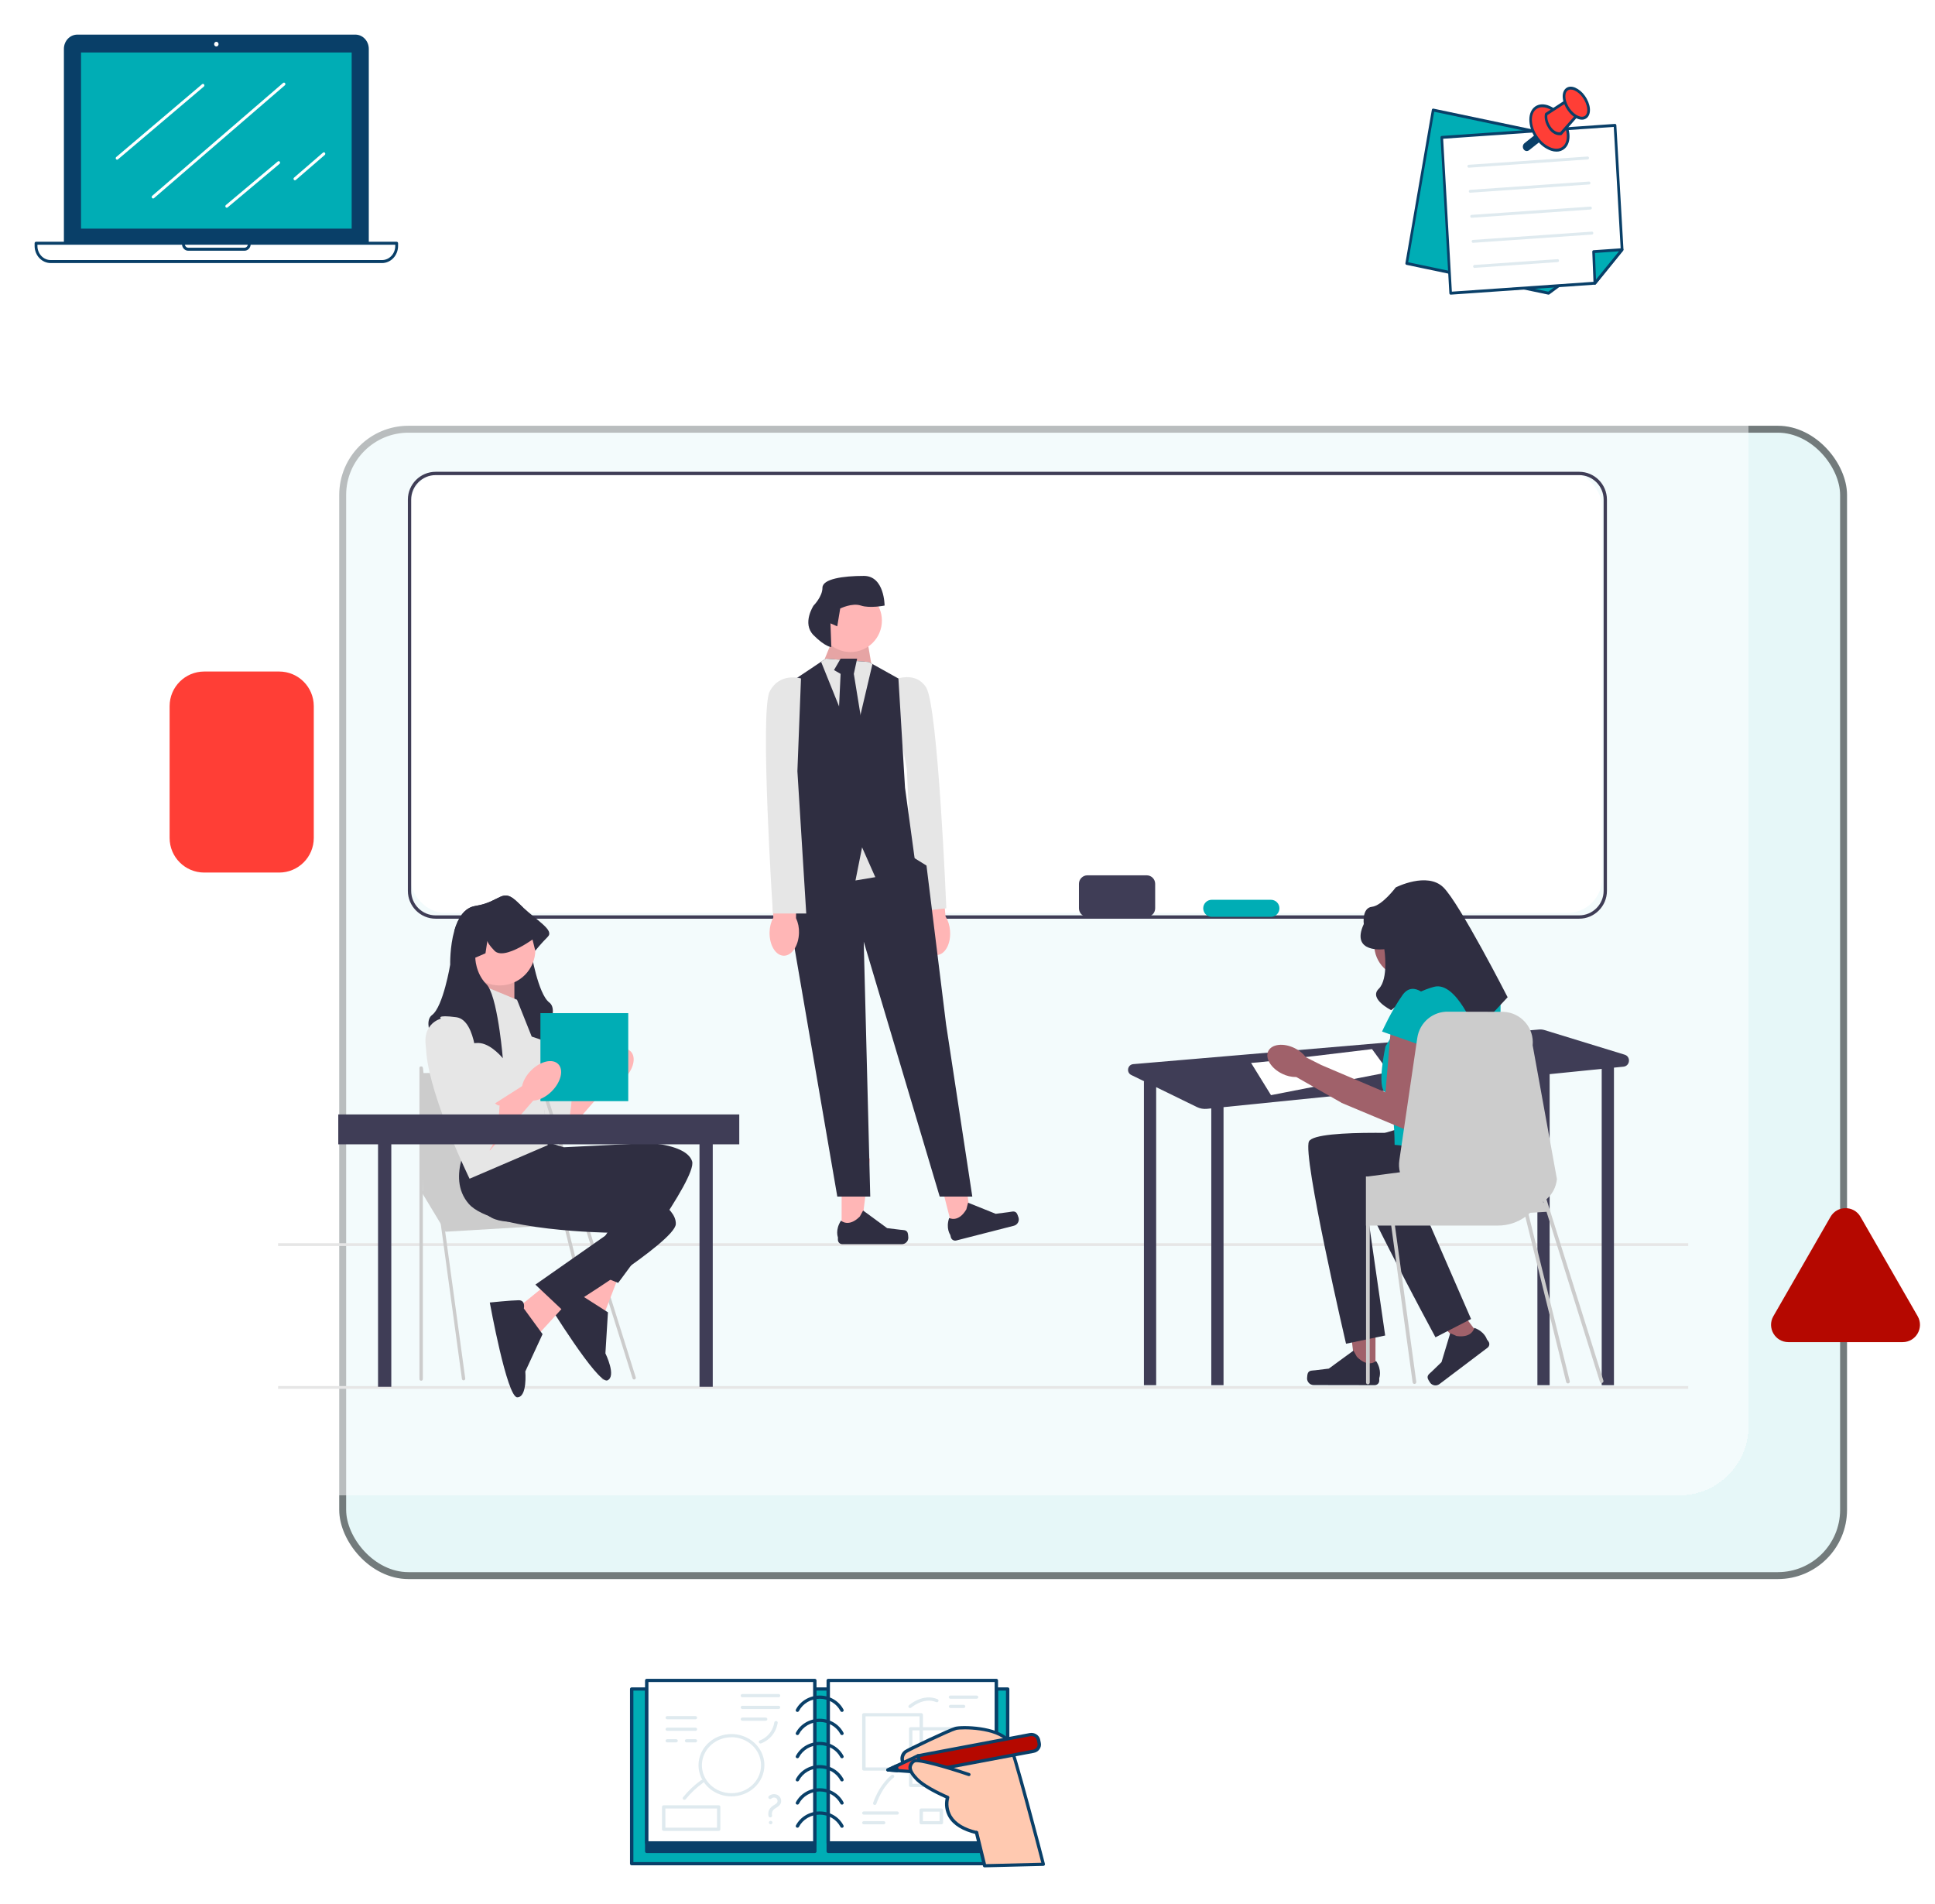 <svg width="559" height="550" viewBox="0 0 559 550" fill="none" xmlns="http://www.w3.org/2000/svg">
<rect x="98" y="123" width="435.586" height="333.185" rx="20" fill="#00ADB5" fill-opacity="0.1"/>
<rect x="99" y="124" width="433.586" height="331.185" rx="19" stroke="black" stroke-opacity="0.5" stroke-width="2"/>
<g filter="url(#filter0_d_82_463)">
<rect x="69.545" y="93.815" width="435.586" height="333.185" rx="20" fill="white" fill-opacity="0.5" shape-rendering="crispEdges"/>
</g>
<g clip-path="url(#clip0_82_463)">
<rect x="118.497" y="136.296" width="344.32" height="127.443" rx="10" fill="white"/>
<path d="M456.196 265.408H125.859C121.431 265.408 117.828 261.798 117.828 257.359V144.344C117.828 139.906 121.431 136.296 125.859 136.296H456.196C460.624 136.296 464.226 139.906 464.226 144.344V257.359C464.226 261.798 460.624 265.408 456.196 265.408ZM125.859 137.256C121.959 137.256 118.786 140.436 118.786 144.344V257.359C118.786 261.268 121.959 264.448 125.859 264.448H456.196C460.096 264.448 463.269 261.268 463.269 257.359V144.344C463.269 140.436 460.096 137.256 456.196 137.256H125.859Z" fill="#3F3D56"/>
<path d="M487.708 400.42H80.331V401.227H487.708V400.42Z" fill="#E6E6E6"/>
<path d="M487.708 359.162H80.331V359.97H487.708V359.162Z" fill="#E6E6E6"/>
<path d="M265.984 269.564C266.277 273.248 268.411 276.084 270.75 275.897C273.09 275.71 274.749 272.572 274.455 268.886C274.359 267.412 273.911 265.983 273.15 264.718L271.714 249.123L264.426 249.954L266.615 265.24C266.063 266.61 265.847 268.093 265.984 269.564Z" fill="#FFB6B6"/>
<path d="M257.278 196.807C257.278 196.807 264.091 193.193 267.545 198.594C271 203.995 273.384 262.409 273.384 262.409L263.809 263.434L261.994 222.271L257.278 196.807Z" fill="#E6E6E6"/>
<path d="M243.138 356.115L248.685 356.114L251.324 334.672L243.137 334.673L243.138 356.115Z" fill="#FFB6B6"/>
<path d="M262.142 355.988C262.315 356.28 262.406 357.221 262.406 357.56C262.406 358.602 261.563 359.447 260.523 359.447H243.346C242.637 359.447 242.062 358.87 242.062 358.159V357.443C242.062 357.443 241.212 355.289 242.961 352.633C242.961 352.633 245.136 354.712 248.385 351.456L249.343 349.717L256.278 354.8L260.123 355.274C260.964 355.378 261.709 355.258 262.142 355.988Z" fill="#2F2E41"/>
<path d="M275.236 355.194L280.61 353.818L277.872 332.389L269.94 334.42L275.236 355.194Z" fill="#FFB6B6"/>
<path d="M293.618 350.358C293.857 350.598 294.178 351.487 294.261 351.815C294.519 352.825 293.911 353.852 292.903 354.11L276.26 358.371C275.573 358.547 274.874 358.131 274.698 357.443L274.521 356.748C274.521 356.748 273.166 354.872 274.205 351.865C274.205 351.865 276.825 353.34 279.169 349.379L279.668 347.456L287.643 350.661L291.485 350.167C292.325 350.059 293.018 349.758 293.618 350.358Z" fill="#2F2E41"/>
<path d="M238.549 192.198L238.286 190.285L241.412 182.634L250.001 181.678L251.855 192.631L238.549 192.198Z" fill="#FFB6B6"/>
<path opacity="0.1" d="M238.549 192.198L238.286 190.285L241.412 182.634L250.001 181.678L251.855 192.631L238.549 192.198Z" fill="black"/>
<path d="M228.53 246.232L224.713 256.752L227.576 262.49L241.889 345.693H251.406L249.523 272.054L271.471 345.693H280.89L273.316 295.963L267.654 250.057L264.22 247.931L247.615 238.581L228.53 246.232Z" fill="#2F2E41"/>
<path d="M252.863 253.405L247.138 254.361L239.504 236.19H256.68L252.863 253.405Z" fill="#E6E6E6"/>
<path d="M264.314 248.623L252.863 253.405L249.046 244.798L247.138 254.361L227.098 247.896L229.961 236.19L227.098 197.936L237.204 191.184L238.55 190.285L250.955 191.242L252.043 191.834L259.543 196.023L261.452 227.583L264.314 248.623Z" fill="#2F2E41"/>
<path d="M252.043 191.834L246.661 214.672L237.204 191.184L238.55 190.285L250.955 191.242L252.043 191.834Z" fill="#E6E6E6"/>
<path d="M242.844 190.285L240.935 193.579L242.844 194.677L241.889 214.732L245.706 219.932L249.523 212.246L246.661 194.677L247.615 190.285H242.844Z" fill="#2F2E41"/>
<path d="M245.706 188.372C250.713 188.372 254.772 184.305 254.772 179.287C254.772 174.269 250.713 170.202 245.706 170.202C240.7 170.202 236.641 174.269 236.641 179.287C236.641 184.305 240.7 188.372 245.706 188.372Z" fill="#FFB6B6"/>
<path d="M239.913 180.084L241.872 180.941L242.727 175.8C242.727 175.8 246.146 174.087 248.711 174.944C251.275 175.8 255.549 174.944 255.549 174.944C255.549 174.944 255.549 166.376 249.565 166.376C243.581 166.376 237.597 167.233 237.597 169.803C237.597 172.373 235.033 174.944 235.033 174.944C235.033 174.944 231.613 180.084 235.033 183.511C238.452 186.938 240.162 186.938 240.162 186.938L239.913 180.084Z" fill="#2F2E41"/>
<path d="M222.323 269.295C222.223 272.99 224.045 276.036 226.391 276.099C228.737 276.162 230.719 273.218 230.818 269.522C230.878 268.046 230.584 266.578 229.961 265.239L230.185 249.579L222.85 249.631L223.408 265.063C222.714 266.367 222.342 267.818 222.323 269.295Z" fill="#FFB6B6"/>
<path d="M231.397 196.005C231.397 196.005 225.195 194.093 222.332 199.831C219.469 205.569 223.286 263.907 223.286 263.907H232.915L230.359 222.783L231.397 196.005Z" fill="#E6E6E6"/>
<path d="M469.337 304.688L446.207 297.592C445.695 297.435 445.158 297.378 444.625 297.423L327.394 307.422C325.723 307.565 325.303 309.824 326.811 310.561L330.566 312.394H330.466V400.163H334.004V314.073L345.773 319.819C346.674 320.259 347.678 320.438 348.675 320.337L349.927 320.21V400.163H353.466V319.852L444.138 310.673V400.163H447.676V310.315L462.715 308.793V400.163H466.253V308.434L468.997 308.157C470.923 307.962 471.188 305.256 469.337 304.688Z" fill="#3F3D56"/>
<path d="M361.427 307.075C363.639 307.075 396.369 303.085 396.369 303.085L401.234 309.734L367.177 316.383L361.427 307.075Z" fill="white"/>
<path d="M397.349 396.754L391.663 396.744L388.995 374.757L397.388 374.772L397.349 396.754Z" fill="#A0616A"/>
<path d="M377.867 396.592C377.689 396.89 377.594 397.854 377.594 398.202C377.592 399.27 378.454 400.138 379.52 400.14L397.131 400.17C397.858 400.171 398.448 399.581 398.449 398.853L398.451 398.118C398.451 398.118 399.326 395.911 397.537 393.186C397.537 393.186 395.304 395.313 391.979 391.969L391 390.184L383.88 395.384L379.938 395.863C379.076 395.968 378.312 395.844 377.867 396.592Z" fill="#2F2E41"/>
<path d="M427.869 386.53L423.382 389.921L408.194 374.192L414.816 369.187L427.869 386.53Z" fill="#A0616A"/>
<path d="M412.422 398.049C412.459 398.39 412.959 399.207 413.165 399.481C413.799 400.324 414.995 400.492 415.836 399.856L429.73 389.352C430.304 388.918 430.418 388.1 429.985 387.526L429.549 386.946C429.549 386.946 428.924 384.684 425.893 383.606C425.893 383.606 425.4 386.617 420.79 385.97L418.956 385.149L416.441 393.502L413.62 396.236C413.003 396.835 412.327 397.194 412.422 398.049Z" fill="#2F2E41"/>
<path d="M415.985 272.897C415.985 278.152 411.734 282.413 406.49 282.413C401.246 282.413 396.995 278.152 396.995 272.897C396.995 267.641 401.246 263.381 406.49 263.381C411.734 263.381 415.985 267.641 415.985 272.897Z" fill="#A0616A"/>
<path d="M415.09 327.763C415.09 327.763 380.131 325.78 378.152 329.746C376.173 333.713 388.85 388.195 388.85 388.195L400.159 385.819L394.642 347.595C394.642 347.595 423.815 355.338 427.773 346.083C431.73 336.828 430.591 333.382 430.591 333.382L415.09 327.763Z" fill="#2F2E41"/>
<path d="M424.047 321.105C424.047 321.105 389.81 328.461 388.948 332.811C388.087 337.16 414.693 386.341 414.693 386.341L424.972 381.051L409.562 345.652C409.562 345.652 439.739 345.385 441.113 335.41C442.487 325.436 440.479 322.415 440.479 322.415L424.047 321.105Z" fill="#2F2E41"/>
<path d="M427.952 283.803H411.504L400.249 302.312C400.249 302.312 397.61 314.274 400.249 315.565C402.887 316.856 402.887 330.738 402.887 330.738L430.591 333.382C430.591 333.382 434.549 291.735 433.229 287.769C431.91 283.803 427.952 283.803 427.952 283.803Z" fill="#00ADB5"/>
<path d="M401.898 296.032L400.249 315.565L381.701 307.676L377.274 305.444C376.407 304.311 375.282 303.403 373.993 302.795C370.787 301.229 367.384 301.617 366.39 303.661C365.395 305.705 367.188 308.631 370.393 310.196C371.665 310.839 373.073 311.167 374.498 311.153L387.45 318.526L387.466 318.497L387.523 318.6L407.834 327.102L412.508 301.46L401.898 296.032Z" fill="#A0616A"/>
<path d="M399.919 274.217C399.919 274.217 390.025 275.539 393.983 266.946C393.983 266.946 393.379 262.287 396.319 261.972C399.26 261.657 403.217 256.369 403.217 256.369C403.217 256.369 412.291 251.741 416.988 256.369C421.686 260.996 435.538 288.099 435.538 288.099L426.303 298.015C426.303 298.015 420.752 283.389 414.293 285.083C407.834 286.777 401.898 291.829 401.898 291.829C401.898 291.829 395.343 288.542 398.291 285.676C401.238 282.811 399.919 274.217 399.919 274.217Z" fill="#2F2E41"/>
<path d="M413.111 288.761C413.111 288.761 408.494 282.811 405.196 287.438C401.898 292.066 399.26 298.015 399.26 298.015L412.452 302.643L413.111 288.761Z" fill="#00ADB5"/>
<path d="M463.2 398.847L447.873 350.024L447.875 350.024H447.911L447.849 349.944L447.847 349.942L446.756 346.465L446.756 346.464C448.419 345.028 449.552 342.976 449.777 340.613L442.771 301.995C443.253 296.924 439.374 292.491 434.292 292.309L418.484 292.269C413.99 292.11 410.098 295.363 409.444 299.823L409.094 302.19L404.251 335.209C404.074 336.397 404.145 337.568 404.423 338.663L400.938 339.119L399.881 339.261L395.701 339.806L395.688 339.811L395.166 339.877H394.6V354.062H394.635V399.401C394.635 399.693 394.874 399.932 395.166 399.932C395.462 399.932 395.701 399.693 395.701 399.401V354.062H401.902L408.09 399.347C408.13 399.613 408.355 399.808 408.621 399.808C408.643 399.808 408.669 399.808 408.692 399.804C408.984 399.764 409.187 399.494 409.147 399.201L402.981 354.062H432.735C435.689 354.062 438.427 353.123 440.656 351.514L452.453 399.264C452.515 399.506 452.731 399.666 452.969 399.666C453.013 399.666 453.057 399.661 453.101 399.65C453.386 399.577 453.558 399.287 453.486 399.001L441.575 350.789C441.733 350.656 441.892 350.515 442.041 350.37L446.777 350.09L462.184 399.168C462.255 399.396 462.465 399.542 462.692 399.542C462.745 399.542 462.798 399.534 462.852 399.517C463.132 399.428 463.288 399.128 463.2 398.847ZM445.743 347.222C445.783 347.2 445.819 347.174 445.854 347.151L445.968 347.514L445.743 347.222Z" fill="#CCCCCC"/>
<path d="M162.457 316.09L172.772 309.516L176.966 312.051L162.457 328.759V316.09Z" fill="#FFB6B6"/>
<path d="M148.351 290.644C148.351 290.644 141.5 292.259 144.724 301.549C147.948 310.839 158.427 330.227 161.651 329.015C164.875 327.804 165.278 315.686 165.278 315.686C165.278 315.686 164.875 316.09 163.263 314.475C161.651 312.859 161.651 313.597 161.651 311.814C161.651 310.031 160.332 308.71 160.332 308.71L158.83 305.588C158.83 305.588 158.83 291.048 152.784 290.24C146.739 289.432 148.351 290.644 148.351 290.644Z" fill="#E6E6E6"/>
<path d="M180.361 311.617C183.037 308.935 183.866 305.419 182.213 303.762C180.561 302.106 177.052 302.937 174.376 305.619C171.701 308.3 170.871 311.817 172.524 313.473C174.177 315.129 177.685 314.298 180.361 311.617Z" fill="#FFB6B6"/>
<path d="M121.665 344.162L128.703 355.838L169.721 353.406L158.799 339.297L121.665 344.162Z" fill="#CCCCCC"/>
<path d="M133.921 398.771C133.682 398.771 133.474 398.594 133.441 398.35L121.184 308.636C121.147 308.369 121.333 308.124 121.599 308.088C121.864 308.049 122.109 308.237 122.146 308.504L134.402 398.218C134.439 398.485 134.253 398.73 133.987 398.766C133.965 398.769 133.943 398.771 133.921 398.771Z" fill="#CCCCCC"/>
<path d="M121.665 398.885C121.397 398.885 121.179 398.667 121.179 398.398V308.587C121.179 308.318 121.397 308.101 121.665 308.101C121.933 308.101 122.15 308.318 122.15 308.587V398.398C122.15 398.667 121.933 398.885 121.665 398.885Z" fill="#CCCCCC"/>
<path d="M183.192 398.528C182.985 398.528 182.794 398.395 182.729 398.187L153.725 305.797C153.644 305.541 153.787 305.267 154.042 305.187C154.298 305.106 154.571 305.249 154.651 305.505L183.655 397.895C183.735 398.151 183.593 398.424 183.337 398.505C183.289 398.52 183.24 398.528 183.192 398.528Z" fill="#CCCCCC"/>
<path d="M174.333 398.642C174.116 398.642 173.918 398.495 173.862 398.275L153.717 316.734C153.651 316.474 153.808 316.209 154.068 316.143C154.329 316.077 154.592 316.234 154.658 316.494L174.803 398.035C174.869 398.295 174.712 398.56 174.453 398.627C174.412 398.637 174.372 398.642 174.333 398.642Z" fill="#CCCCCC"/>
<path d="M121.665 310.018L155.28 309.5L161.469 344.892H122.15L121.665 310.018Z" fill="#CCCCCC"/>
<path d="M173.323 362.06L164.852 377.007L174.688 379.178L178.789 368.546L173.323 362.06Z" fill="#FFB6B6"/>
<path d="M167.894 374.185C167.894 374.185 167.565 371.748 165.63 372.521C163.695 373.295 158.109 376.17 158.109 376.17C158.109 376.17 172.677 399.893 175.442 398.788C178.207 397.683 174.897 390.977 174.897 390.977L175.628 379.123L167.894 374.185Z" fill="#2F2E41"/>
<path d="M135.857 333.054C135.857 333.054 132.835 346.989 142.104 351.836C151.374 356.683 183.011 344.768 183.011 344.768L168.502 366.555L178.578 370.618C178.578 370.618 201.55 340.325 199.938 335.478C198.326 330.631 187.444 330.227 187.444 330.227L162.86 331.439L156.411 329.419L135.857 333.054Z" fill="#2F2E41"/>
<path d="M160.79 368.694L147.472 379.527L155.846 385.136L163.526 376.729L160.79 368.694Z" fill="#FFB6B6"/>
<path d="M151.331 378.009C151.331 378.009 151.909 375.618 149.826 375.633C147.742 375.647 141.496 376.288 141.496 376.288C141.496 376.288 146.452 403.698 149.428 403.677C152.405 403.656 151.757 396.203 151.757 396.203L156.741 385.428L151.331 378.009Z" fill="#2F2E41"/>
<path d="M136.424 328.014C136.424 328.014 128.549 339.891 135.423 347.786C142.297 355.681 176.092 356.12 176.092 356.12L154.667 371.123L162.577 378.582C162.577 378.582 194.973 358.743 195.232 353.64C195.49 348.538 185.501 344.193 185.501 344.193L162.162 336.356L156.889 332.124L136.424 328.014Z" fill="#2F2E41"/>
<path d="M156.654 300.503C156.654 300.503 148.997 297.676 145.37 297.676C145.023 297.676 144.68 297.716 144.338 297.789C142.016 298.282 139.88 300.281 138.857 301.372C138.458 301.8 138.228 302.087 138.228 302.087C138.228 302.087 138.252 301.808 138.301 301.319C138.538 298.75 139.417 290.321 140.993 284.924C141.557 282.998 142.206 281.459 142.951 280.712C144.688 278.967 145.49 276.874 145.861 275.315C146.176 273.978 146.176 273.037 146.176 273.037L143.238 271.769L142.693 268.207C142.597 268.627 142.149 269.447 140.646 271.018C140.517 271.151 140.376 271.264 140.227 271.361C138.059 272.726 133.638 270.351 131.256 268.857C132.247 265.403 134.045 262.245 137.309 261.728C144.967 260.516 144.967 256.073 149.803 260.92C150.202 261.32 150.605 261.704 151.008 262.075C152.555 265.04 153.12 269.014 153.321 271.777C153.466 273.712 153.43 275.057 153.43 275.057C153.43 275.057 155.445 287.174 158.669 289.598C161.894 292.021 156.654 300.503 156.654 300.503Z" fill="#2F2E41"/>
<path d="M141.742 281.116L136.297 289.121L148.594 292.425V281.116H141.742Z" fill="#FFB6B6"/>
<path opacity="0.1" d="M141.742 281.116L136.297 289.121L148.594 292.425V281.116H141.742Z" fill="black"/>
<path d="M149.359 288.826L137.671 283.979C137.671 283.979 121.953 290.846 123.162 304.175C124.371 317.504 135.656 340.527 135.656 340.527L158.225 330.833L155.807 304.983L149.359 288.826Z" fill="#E6E6E6"/>
<path d="M144.347 284.69C150.042 284.69 154.659 280.063 154.659 274.355C154.659 268.648 150.042 264.021 144.347 264.021C138.653 264.021 134.036 268.648 134.036 274.355C134.036 280.063 138.653 284.69 144.347 284.69Z" fill="#FFB6B6"/>
<path d="M158.266 270.614C156.251 272.633 154.639 274.653 154.639 274.653L153.833 271.422C153.833 271.422 153.648 271.559 153.321 271.777C152.044 272.65 148.614 274.843 145.861 275.315C144.636 275.525 143.548 275.392 142.839 274.653C141.335 273.082 140.888 272.262 140.791 271.842L140.247 275.404L137.309 276.672C137.309 276.672 137.309 281.107 140.533 284.347C140.69 284.504 140.844 284.698 140.993 284.924C142.532 287.251 143.637 292.946 144.338 297.789C144.958 302.095 145.257 305.722 145.257 305.722C145.257 305.722 142.206 301.893 138.857 301.372C138.671 301.343 138.486 301.323 138.301 301.319C138.24 301.311 138.176 301.311 138.115 301.311C134.488 301.311 126.83 304.138 126.83 304.138C126.83 304.138 121.591 295.656 124.815 293.233C128.04 290.809 130.055 278.692 130.055 278.692C130.055 278.692 129.922 273.506 131.256 268.857C132.247 265.403 134.045 262.245 137.309 261.728C144.967 260.516 144.967 256.073 149.803 260.92C150.202 261.32 150.605 261.704 151.008 262.075C155.514 266.227 160.116 268.76 158.266 270.614Z" fill="#2F2E41"/>
<path d="M113.042 324.833H109.212V400.632H113.042V324.833Z" fill="#3F3D56"/>
<path d="M205.906 324.833H202.077V400.632H205.906V324.833Z" fill="#3F3D56"/>
<path d="M181.493 292.691H156.123V318.117H181.493V292.691Z" fill="#00ADB5"/>
<path d="M141.5 319.725L151.815 313.151L156.008 315.686L141.5 332.395V319.725Z" fill="#FFB6B6"/>
<path d="M127.394 294.279C127.394 294.279 120.542 295.895 123.767 305.185C126.991 314.475 137.469 333.862 140.694 332.651C143.918 331.439 144.321 319.321 144.321 319.321C144.321 319.321 143.918 319.725 142.306 318.11C140.694 316.494 140.694 317.232 140.694 315.449C140.694 313.667 139.375 312.345 139.375 312.345L137.872 309.224C137.872 309.224 137.872 294.683 131.827 293.875C125.782 293.067 127.394 294.279 127.394 294.279Z" fill="#E6E6E6"/>
<path d="M159.404 315.252C162.079 312.57 162.909 309.054 161.256 307.398C159.604 305.741 156.095 306.573 153.419 309.254C150.744 311.936 149.914 315.452 151.567 317.108C153.219 318.765 156.728 317.933 159.404 315.252Z" fill="#FFB6B6"/>
<path d="M213.565 321.955H97.724V330.59H213.565V321.955Z" fill="#3F3D56"/>
<path d="M331.259 252.873H314.151C312.795 252.873 311.696 253.975 311.696 255.334V262.405C311.696 263.764 312.795 264.866 314.151 264.866H331.259C332.616 264.866 333.715 263.764 333.715 262.405V255.334C333.715 253.975 332.616 252.873 331.259 252.873Z" fill="#3F3D56"/>
<path d="M367.161 259.944H350.052C348.696 259.944 347.597 261.046 347.597 262.405V262.405C347.597 263.764 348.696 264.866 350.052 264.866H367.161C368.517 264.866 369.616 263.764 369.616 262.405V262.405C369.616 261.046 368.517 259.944 367.161 259.944Z" fill="#00ADB5"/>
</g>
<path d="M528.814 351.537C530.737 348.194 535.56 348.194 537.483 351.537L553.988 380.238C555.905 383.571 553.499 387.731 549.654 387.731H516.643C512.798 387.731 510.392 383.571 512.309 380.238L528.814 351.537Z" fill="#B50800"/>
<circle cx="528" cy="85" r="5" fill="white"/>
<circle cx="517" cy="100" r="6" fill="white"/>
<path d="M59 252.078C53.477 252.078 49 247.601 49 242.078V204C49 198.477 53.477 194 59 194H80.648C86.171 194 90.648 198.477 90.648 204V242.078C90.648 247.601 86.171 252.078 80.648 252.078H59Z" fill="#FF3E36"/>
<g filter="url(#filter1_d_82_463)">
<path d="M445.374 79.703L404.378 71.099L412.021 26.794L461.263 37.13L455.167 72.467L445.374 79.703Z" fill="#00ADB5"/>
<path d="M445.374 80.122H445.306L404.31 71.509C404.261 71.499 404.214 71.478 404.172 71.448C404.13 71.418 404.094 71.379 404.066 71.334C404.038 71.288 404.018 71.237 404.008 71.183C403.998 71.129 403.997 71.074 404.007 71.02L411.646 26.714C411.655 26.66 411.674 26.608 411.701 26.562C411.729 26.516 411.764 26.476 411.805 26.445C411.846 26.414 411.893 26.392 411.941 26.381C411.99 26.37 412.041 26.369 412.09 26.379L461.335 36.72C461.433 36.741 461.519 36.804 461.575 36.895C461.631 36.985 461.653 37.097 461.635 37.205L455.542 72.546C455.533 72.601 455.514 72.654 455.486 72.701C455.458 72.747 455.421 72.787 455.379 72.818L445.586 80.051C445.523 80.097 445.45 80.122 445.374 80.122ZM404.807 70.764L445.279 79.26L454.811 72.22L460.805 37.46L412.321 27.283L404.807 70.764Z" fill="#093F68"/>
<path d="M458.731 76.813L417.083 79.703L414.512 34.691L464.543 31.215L466.59 67.117L458.731 76.813Z" fill="white"/>
<path d="M417.083 80.122C416.987 80.122 416.894 80.082 416.824 80.01C416.753 79.938 416.711 79.838 416.704 79.733L414.148 34.72C414.145 34.665 414.151 34.61 414.166 34.557C414.182 34.505 414.207 34.456 414.239 34.415C414.272 34.373 414.312 34.339 414.357 34.315C414.402 34.29 414.451 34.276 414.501 34.273L464.547 30.797C464.648 30.792 464.746 30.829 464.823 30.901C464.898 30.975 464.943 31.079 464.948 31.19L467 67.092C467.004 67.203 466.97 67.312 466.905 67.397L459.045 77.089C458.979 77.171 458.887 77.22 458.788 77.227L417.106 80.122H417.083ZM414.907 35.084L417.428 79.26L458.541 76.403L466.203 66.971L464.194 31.658L414.907 35.084Z" fill="#093F68"/>
<path d="M458.731 76.813L458.371 67.69L466.59 67.117L458.731 76.813Z" fill="#00ADB5"/>
<path d="M458.731 77.231C458.688 77.231 458.646 77.222 458.606 77.206C458.534 77.179 458.472 77.128 458.426 77.061C458.381 76.994 458.355 76.913 458.352 76.83L457.991 67.707C457.991 67.601 458.027 67.499 458.093 67.421C458.158 67.343 458.248 67.296 458.344 67.288L466.567 66.72C466.645 66.711 466.723 66.729 466.79 66.771C466.858 66.813 466.913 66.877 466.947 66.954C466.979 67.028 466.991 67.112 466.981 67.193C466.971 67.275 466.939 67.352 466.89 67.414L459.03 77.106C458.992 77.15 458.945 77.183 458.893 77.205C458.841 77.227 458.786 77.236 458.731 77.231ZM458.765 68.083L459.068 75.767L465.711 67.602L458.765 68.083Z" fill="#093F68"/>
<path d="M422.304 43.446C422.203 43.449 422.105 43.408 422.032 43.332C421.959 43.256 421.916 43.151 421.913 43.04C421.91 42.929 421.947 42.821 422.016 42.741C422.085 42.66 422.18 42.612 422.281 42.609L456.642 40.221C456.742 40.214 456.841 40.251 456.917 40.324C456.993 40.397 457.039 40.501 457.045 40.612C457.052 40.723 457.018 40.832 456.952 40.916C456.885 40.999 456.792 41.05 456.691 41.057L422.326 43.446H422.304Z" fill="#DFEAEF"/>
<path d="M422.717 50.678C422.616 50.681 422.519 50.641 422.445 50.564C422.372 50.488 422.329 50.383 422.326 50.272C422.323 50.161 422.36 50.054 422.429 49.973C422.498 49.892 422.594 49.845 422.694 49.842L457.055 47.453C457.156 47.446 457.255 47.483 457.33 47.556C457.406 47.63 457.452 47.733 457.459 47.844C457.465 47.955 457.432 48.064 457.365 48.148C457.299 48.231 457.205 48.282 457.104 48.29L422.74 50.674L422.717 50.678Z" fill="#DFEAEF"/>
<path d="M423.13 57.914C423.03 57.918 422.932 57.877 422.859 57.801C422.785 57.725 422.743 57.62 422.74 57.509C422.737 57.398 422.774 57.29 422.843 57.209C422.912 57.129 423.007 57.081 423.107 57.078L457.468 54.69C457.569 54.682 457.668 54.719 457.744 54.793C457.819 54.866 457.865 54.97 457.872 55.081C457.879 55.191 457.845 55.301 457.778 55.384C457.712 55.468 457.618 55.519 457.517 55.526L423.153 57.914H423.13Z" fill="#DFEAEF"/>
<path d="M423.543 65.147C423.443 65.15 423.345 65.109 423.272 65.033C423.199 64.957 423.156 64.852 423.153 64.741C423.15 64.63 423.187 64.522 423.256 64.442C423.325 64.361 423.42 64.314 423.521 64.31L457.881 61.922C457.931 61.918 457.981 61.925 458.028 61.943C458.076 61.961 458.119 61.989 458.157 62.025C458.194 62.061 458.225 62.105 458.247 62.155C458.269 62.204 458.282 62.258 458.285 62.313C458.288 62.368 458.282 62.423 458.266 62.475C458.25 62.527 458.225 62.575 458.192 62.617C458.159 62.658 458.119 62.692 458.074 62.716C458.029 62.74 457.981 62.755 457.931 62.758L423.566 65.147H423.543Z" fill="#DFEAEF"/>
<path d="M423.957 72.383C423.856 72.387 423.758 72.347 423.685 72.271C423.611 72.195 423.568 72.091 423.564 71.98C423.561 71.869 423.597 71.761 423.666 71.68C423.735 71.598 423.83 71.55 423.93 71.547L447.975 69.874C448.025 69.87 448.074 69.878 448.122 69.896C448.169 69.914 448.212 69.942 448.249 69.978C448.287 70.015 448.317 70.059 448.339 70.109C448.361 70.158 448.374 70.212 448.377 70.267C448.38 70.322 448.373 70.377 448.356 70.429C448.34 70.481 448.315 70.529 448.282 70.57C448.249 70.611 448.208 70.645 448.164 70.669C448.119 70.693 448.07 70.707 448.02 70.71L423.979 72.383H423.957Z" fill="#DFEAEF"/>
<path d="M439.061 38.64C438.821 38.639 438.588 38.554 438.394 38.398C438.2 38.242 438.056 38.022 437.982 37.77C437.909 37.517 437.909 37.246 437.984 36.995C438.058 36.743 438.203 36.523 438.398 36.368L442.568 33.064C442.689 32.962 442.827 32.887 442.975 32.845C443.122 32.803 443.276 32.794 443.426 32.819C443.577 32.843 443.722 32.901 443.852 32.989C443.982 33.076 444.095 33.191 444.183 33.328C444.272 33.464 444.335 33.619 444.369 33.783C444.403 33.947 444.406 34.116 444.379 34.282C444.352 34.447 444.296 34.605 444.213 34.745C444.129 34.886 444.022 35.007 443.895 35.101L439.725 38.405C439.531 38.558 439.299 38.64 439.061 38.64Z" fill="#093F68"/>
<path d="M449.841 37.565C451.718 35.831 451.341 31.924 448.999 28.839C446.657 25.753 443.238 24.658 441.361 26.391C439.484 28.125 439.861 32.032 442.203 35.117C444.545 38.203 447.964 39.299 449.841 37.565Z" fill="#FF3E36"/>
<path d="M447.645 38.803C447.119 38.799 446.597 38.712 446.094 38.543C444.454 37.961 443.005 36.861 441.924 35.381C439.452 32.123 439.096 27.944 441.131 26.066C442.136 25.133 443.558 24.899 445.124 25.401C446.764 25.983 448.213 27.083 449.294 28.563C450.426 30 451.152 31.771 451.383 33.658C451.554 35.448 451.095 36.95 450.087 37.878C449.4 38.5 448.533 38.828 447.645 38.803ZM443.565 25.978C442.855 25.956 442.16 26.214 441.605 26.706C439.892 28.287 440.29 31.939 442.496 34.842C443.477 36.194 444.795 37.202 446.288 37.74C447.607 38.158 448.779 37.987 449.586 37.238C450.394 36.489 450.758 35.251 450.614 33.745C450.398 32.025 449.731 30.411 448.695 29.102C447.714 27.749 446.397 26.742 444.904 26.204C444.47 26.058 444.019 25.983 443.565 25.978Z" fill="#093F68"/>
<path d="M450.511 24.192L444.688 27.981C444.688 27.981 444.229 29.609 445.617 31.771C447.072 34.038 448.907 33.616 448.907 33.616L453.957 27.91L450.511 24.192Z" fill="#FF3E36"/>
<path d="M448.54 34.063C447.842 34.063 446.458 33.808 445.309 32.01C443.831 29.709 444.305 27.936 444.324 27.86C444.353 27.761 444.414 27.677 444.494 27.622L450.318 23.832C450.39 23.785 450.474 23.766 450.557 23.777C450.64 23.789 450.717 23.83 450.776 23.895L454.211 27.613C454.282 27.692 454.322 27.798 454.322 27.908C454.322 28.019 454.282 28.125 454.211 28.203L449.18 33.925C449.128 33.985 449.061 34.026 448.987 34.043C448.839 34.067 448.689 34.074 448.54 34.063ZM445.021 28.253C444.961 28.672 444.892 29.927 445.927 31.529C447.034 33.252 448.346 33.26 448.725 33.202L453.411 27.902L450.454 24.723L445.021 28.253Z" fill="#093F68"/>
<path d="M456.211 28.72C457.398 27.676 457.093 25.077 455.53 22.915C453.968 20.753 451.739 19.847 450.552 20.891C449.365 21.935 449.669 24.534 451.232 26.696C452.795 28.858 455.024 29.764 456.211 28.72Z" fill="#FF3E36"/>
<path d="M454.989 29.575C453.696 29.575 452.145 28.626 450.94 26.957C449.218 24.581 448.945 21.77 450.318 20.565C451 19.963 451.963 19.875 453.032 20.31C454.137 20.801 455.102 21.61 455.827 22.652C457.548 25.032 457.821 27.839 456.448 29.048C456.03 29.402 455.515 29.588 454.989 29.575ZM451.77 20.875C451.418 20.862 451.073 20.983 450.792 21.218C449.787 22.1 450.124 24.493 451.531 26.434C452.938 28.375 454.97 29.274 455.974 28.391C456.979 27.509 456.642 25.12 455.235 23.175C454.597 22.248 453.746 21.526 452.771 21.084C452.45 20.952 452.112 20.882 451.77 20.875Z" fill="#093F68"/>
</g>
<g filter="url(#filter2_d_82_463)">
<path d="M20.331 5.433H100.669C101.588 5.433 102.471 5.821 103.121 6.512C103.771 7.203 104.137 8.14 104.137 9.117V65.272H16.868V9.117C16.868 8.141 17.232 7.204 17.882 6.513C18.531 5.823 19.412 5.434 20.331 5.433Z" fill="#093F68"/>
<path d="M104.132 65.705H16.867C16.759 65.705 16.656 65.66 16.579 65.579C16.503 65.497 16.46 65.387 16.46 65.272V9.117C16.461 8.026 16.869 6.98 17.595 6.209C18.32 5.437 19.305 5.002 20.331 5H100.669C101.695 5.002 102.679 5.437 103.405 6.209C104.131 6.98 104.539 8.026 104.54 9.117V65.272C104.54 65.387 104.497 65.497 104.421 65.579C104.344 65.66 104.241 65.705 104.132 65.705ZM17.275 64.839H103.725V9.117C103.725 8.256 103.403 7.429 102.83 6.82C102.257 6.21 101.48 5.867 100.669 5.866H20.331C19.52 5.867 18.743 6.21 18.17 6.82C17.597 7.429 17.275 8.256 17.275 9.117V64.839Z" fill="#093F68"/>
<path d="M8.407 65.272V66.056C8.406 66.871 8.612 67.671 9.004 68.371C9.395 69.072 9.958 69.646 10.633 70.035C11.258 70.396 11.959 70.584 12.67 70.58H108.346C109.058 70.584 109.759 70.396 110.384 70.035C111.056 69.647 111.618 69.075 112.009 68.377C112.401 67.679 112.608 66.882 112.609 66.069V65.272H8.407Z" fill="white"/>
<path d="M108.346 70.996H12.654C11.419 70.996 10.236 70.475 9.363 69.547C8.49 68.62 8 67.363 8 66.052V65.272C8 65.157 8.043 65.047 8.119 64.966C8.196 64.885 8.299 64.839 8.408 64.839H112.593C112.701 64.839 112.804 64.885 112.881 64.966C112.957 65.047 113 65.157 113 65.272V66.056C113 67.367 112.51 68.625 111.637 69.552C110.764 70.479 109.58 71 108.346 71V70.996ZM8.815 65.705V66.056C8.815 67.138 9.219 68.175 9.939 68.94C10.659 69.704 11.636 70.134 12.654 70.134H108.346C109.364 70.134 110.341 69.704 111.061 68.94C111.781 68.175 112.185 67.138 112.185 66.056V65.705H8.815Z" fill="#093F68"/>
<path d="M50.985 65.272H70.016V65.519C70.016 65.715 69.979 65.908 69.909 66.089C69.838 66.27 69.735 66.434 69.605 66.572C69.475 66.71 69.32 66.82 69.15 66.895C68.98 66.97 68.798 67.008 68.614 67.008H52.386C52.015 67.008 51.658 66.852 51.395 66.572C51.132 66.293 50.985 65.914 50.985 65.519V65.272Z" fill="white"/>
<path d="M68.614 67.437H52.386C51.907 67.436 51.447 67.233 51.108 66.873C50.769 66.512 50.578 66.024 50.577 65.515V65.272C50.577 65.157 50.62 65.047 50.696 64.966C50.773 64.885 50.877 64.839 50.984 64.839H70.015C70.124 64.839 70.227 64.885 70.304 64.966C70.38 65.047 70.423 65.157 70.423 65.272V65.519C70.421 66.028 70.229 66.515 69.89 66.874C69.551 67.234 69.092 67.436 68.614 67.437ZM51.408 65.705C51.45 65.948 51.571 66.168 51.75 66.326C51.928 66.484 52.154 66.571 52.386 66.571H68.614C68.846 66.571 69.072 66.484 69.25 66.326C69.429 66.168 69.55 65.948 69.592 65.705H51.408Z" fill="#093F68"/>
<path d="M100 9.723H21V61.489H100V9.723Z" fill="#00ADB5"/>
<path d="M100 61.922H21C20.892 61.922 20.788 61.876 20.712 61.795C20.635 61.714 20.592 61.603 20.592 61.489V9.723C20.592 9.608 20.635 9.498 20.712 9.417C20.788 9.336 20.892 9.29 21 9.29H100C100.108 9.29 100.212 9.336 100.288 9.417C100.365 9.498 100.408 9.608 100.408 9.723V61.489C100.408 61.603 100.365 61.714 100.288 61.795C100.212 61.876 100.108 61.922 100 61.922ZM21.407 61.056H99.593V10.156H21.407V61.056Z" fill="#093F68"/>
<path d="M60.5 8.429C60.853 8.429 61.14 8.124 61.14 7.749C61.14 7.374 60.853 7.069 60.5 7.069C60.147 7.069 59.86 7.374 59.86 7.749C59.86 8.124 60.147 8.429 60.5 8.429Z" fill="white"/>
<path d="M42.231 52.341C42.17 52.341 42.11 52.327 42.055 52.299C42 52.271 41.952 52.231 41.913 52.181C41.88 52.136 41.854 52.085 41.839 52.031C41.824 51.976 41.819 51.919 41.824 51.862C41.83 51.805 41.846 51.75 41.872 51.7C41.898 51.65 41.933 51.606 41.974 51.57L79.796 18.949C79.88 18.883 79.985 18.855 80.089 18.869C80.192 18.883 80.287 18.939 80.353 19.025C80.419 19.111 80.451 19.221 80.443 19.332C80.435 19.443 80.387 19.546 80.309 19.62L42.488 52.246C42.415 52.308 42.325 52.341 42.231 52.341Z" fill="white"/>
<path d="M31.835 41.136C31.751 41.136 31.669 41.108 31.601 41.056C31.532 41.004 31.481 40.931 31.453 40.846C31.425 40.762 31.423 40.67 31.446 40.584C31.469 40.498 31.517 40.422 31.583 40.366L56.38 19.33C56.465 19.258 56.573 19.225 56.681 19.238C56.789 19.251 56.887 19.309 56.955 19.399C57.022 19.489 57.053 19.604 57.041 19.719C57.029 19.833 56.974 19.938 56.889 20.01L32.092 41.028C32.021 41.095 31.93 41.133 31.835 41.136Z" fill="white"/>
<path d="M83.203 47.089C83.142 47.089 83.083 47.074 83.029 47.047C82.975 47.019 82.927 46.979 82.889 46.929C82.821 46.84 82.789 46.727 82.8 46.614C82.811 46.5 82.863 46.396 82.946 46.323L91.292 39.106C91.333 39.067 91.381 39.037 91.433 39.018C91.486 38.999 91.541 38.992 91.596 38.996C91.651 39.001 91.705 39.017 91.754 39.045C91.802 39.072 91.846 39.109 91.88 39.155C91.915 39.2 91.941 39.253 91.956 39.309C91.971 39.366 91.975 39.425 91.968 39.483C91.961 39.541 91.943 39.597 91.915 39.648C91.887 39.699 91.85 39.742 91.805 39.777L83.459 46.994C83.386 47.056 83.296 47.09 83.203 47.089Z" fill="white"/>
<path d="M63.503 55.012C63.442 55.012 63.382 54.997 63.327 54.968C63.272 54.94 63.224 54.898 63.186 54.847C63.119 54.758 63.088 54.644 63.101 54.53C63.113 54.417 63.167 54.313 63.251 54.241L78.251 41.647C78.293 41.612 78.341 41.586 78.393 41.571C78.445 41.555 78.498 41.55 78.552 41.557C78.605 41.564 78.656 41.581 78.703 41.609C78.75 41.637 78.791 41.674 78.824 41.719C78.857 41.764 78.882 41.815 78.896 41.869C78.911 41.924 78.915 41.981 78.909 42.038C78.903 42.094 78.886 42.149 78.86 42.199C78.834 42.248 78.799 42.292 78.757 42.327L63.76 54.917C63.687 54.979 63.597 55.012 63.503 55.012Z" fill="white"/>
</g>
<g filter="url(#filter3_d_82_463)">
<path d="M289.114 482.946H180.49V533.413H289.114V482.946Z" fill="#00ADB5"/>
<path d="M289.104 533.881H180.49C180.36 533.881 180.235 533.832 180.143 533.745C180.052 533.658 180 533.541 180 533.418V482.936C180 482.813 180.052 482.696 180.143 482.609C180.235 482.522 180.36 482.473 180.49 482.473H289.104C289.234 482.473 289.359 482.522 289.451 482.609C289.542 482.696 289.594 482.813 289.594 482.936V533.418C289.594 533.541 289.542 533.658 289.451 533.745C289.359 533.832 289.234 533.881 289.104 533.881ZM180.979 532.955H288.615V483.399H180.979V532.955Z" fill="#093F68"/>
<path d="M233.377 482.946H184.817V529.861H233.377V482.946Z" fill="#093F68"/>
<path d="M233.372 530.324H184.836C184.707 530.324 184.582 530.275 184.49 530.188C184.398 530.101 184.347 529.984 184.347 529.861V482.936C184.347 482.813 184.398 482.696 184.49 482.609C184.582 482.522 184.707 482.473 184.836 482.473H233.392C233.522 482.473 233.646 482.522 233.738 482.609C233.83 482.696 233.882 482.813 233.882 482.936V529.852C233.883 529.915 233.871 529.978 233.845 530.036C233.82 530.095 233.783 530.148 233.735 530.192C233.687 530.236 233.63 530.271 233.568 530.293C233.506 530.316 233.439 530.327 233.372 530.324ZM185.306 529.398H232.883V483.399H185.326L185.306 529.398Z" fill="#093F68"/>
<path d="M285.83 482.946H237.269V529.861H285.83V482.946Z" fill="#093F68"/>
<path d="M285.83 530.324H237.269C237.139 530.324 237.015 530.275 236.923 530.188C236.831 530.101 236.78 529.984 236.78 529.861V482.936C236.78 482.813 236.831 482.696 236.923 482.609C237.015 482.522 237.139 482.473 237.269 482.473H285.83C285.959 482.473 286.084 482.522 286.176 482.609C286.268 482.696 286.319 482.813 286.319 482.936V529.852C286.32 529.913 286.309 529.974 286.285 530.032C286.261 530.089 286.225 530.141 286.179 530.185C286.134 530.229 286.079 530.264 286.019 530.288C285.959 530.312 285.895 530.324 285.83 530.324ZM237.759 529.398H285.34V483.399H237.759V529.398Z" fill="#093F68"/>
<path d="M233.377 480.463H184.817V527.378H233.377V480.463Z" fill="white"/>
<path d="M233.372 527.86H184.836C184.707 527.86 184.582 527.811 184.49 527.724C184.398 527.638 184.347 527.52 184.347 527.397V480.463C184.347 480.34 184.398 480.223 184.49 480.136C184.582 480.049 184.707 480 184.836 480H233.392C233.522 480 233.646 480.049 233.738 480.136C233.83 480.223 233.882 480.34 233.882 480.463V527.397C233.882 527.459 233.868 527.521 233.843 527.579C233.817 527.636 233.779 527.688 233.731 527.731C233.684 527.774 233.627 527.808 233.566 527.83C233.504 527.852 233.438 527.863 233.372 527.86ZM185.326 526.934H232.903V480.926H185.326V526.934Z" fill="#093F68"/>
<path d="M285.83 480.463H237.269V527.378H285.83V480.463Z" fill="white"/>
<path d="M285.83 527.86H237.269C237.139 527.86 237.015 527.811 236.923 527.724C236.831 527.638 236.78 527.52 236.78 527.397V480.463C236.78 480.34 236.831 480.223 236.923 480.136C237.015 480.049 237.139 480 237.269 480H285.83C285.959 480 286.084 480.049 286.176 480.136C286.268 480.223 286.319 480.34 286.319 480.463V527.397C286.319 527.52 286.268 527.638 286.176 527.724C286.084 527.811 285.959 527.86 285.83 527.86ZM237.759 526.934H285.34V480.926H237.759V526.934Z" fill="#093F68"/>
<path d="M241.239 523.039C241.144 523.039 241.05 523.013 240.97 522.964C240.89 522.914 240.827 522.844 240.789 522.761C240.236 521.705 239.383 520.815 238.325 520.193C237.266 519.572 236.045 519.242 234.799 519.242C233.554 519.242 232.333 519.572 231.274 520.193C230.216 520.815 229.363 521.705 228.81 522.761C228.754 522.867 228.657 522.949 228.539 522.989C228.421 523.029 228.291 523.025 228.176 522.978C228.062 522.93 227.97 522.843 227.922 522.734C227.873 522.624 227.87 522.502 227.914 522.391C228.542 521.169 229.521 520.138 230.739 519.418C231.956 518.697 233.363 518.315 234.799 518.315C236.236 518.315 237.643 518.697 238.86 519.418C240.078 520.138 241.056 521.169 241.685 522.391C241.736 522.502 241.738 522.629 241.691 522.742C241.645 522.856 241.553 522.948 241.435 522.997C241.373 523.024 241.307 523.038 241.239 523.039Z" fill="#093F68"/>
<path d="M241.239 516.342C241.144 516.343 241.051 516.317 240.971 516.269C240.891 516.22 240.828 516.151 240.789 516.069C240.238 515.011 239.385 514.12 238.326 513.497C237.268 512.874 236.046 512.544 234.799 512.544C233.553 512.544 232.331 512.874 231.273 513.497C230.214 514.12 229.361 515.011 228.81 516.069C228.784 516.124 228.747 516.175 228.7 516.217C228.654 516.259 228.599 516.292 228.539 516.313C228.479 516.335 228.415 516.346 228.351 516.344C228.286 516.343 228.223 516.33 228.164 516.305C228.105 516.28 228.052 516.245 228.008 516.201C227.963 516.157 227.929 516.105 227.905 516.048C227.882 515.991 227.871 515.931 227.873 515.87C227.874 515.809 227.888 515.749 227.914 515.694C228.542 514.472 229.521 513.442 230.739 512.721C231.956 512 233.363 511.618 234.799 511.618C236.236 511.618 237.643 512 238.86 512.721C240.078 513.442 241.057 514.472 241.685 515.694C241.711 515.749 241.725 515.809 241.726 515.87C241.728 515.931 241.717 515.991 241.694 516.048C241.671 516.105 241.636 516.157 241.591 516.201C241.547 516.245 241.494 516.28 241.435 516.305C241.373 516.328 241.306 516.341 241.239 516.342Z" fill="#093F68"/>
<path d="M241.239 509.645C241.144 509.646 241.051 509.62 240.971 509.572C240.891 509.523 240.828 509.454 240.789 509.372C240.238 508.314 239.385 507.423 238.326 506.8C237.268 506.177 236.046 505.847 234.799 505.847C233.553 505.847 232.331 506.177 231.273 506.8C230.214 507.423 229.361 508.314 228.81 509.372C228.784 509.428 228.747 509.478 228.7 509.52C228.654 509.562 228.599 509.595 228.539 509.617C228.479 509.638 228.415 509.649 228.351 509.648C228.286 509.646 228.223 509.633 228.164 509.608C228.105 509.583 228.052 509.548 228.008 509.504C227.963 509.46 227.929 509.408 227.905 509.351C227.882 509.295 227.871 509.234 227.873 509.173C227.874 509.112 227.888 509.052 227.914 508.997C228.542 507.775 229.521 506.745 230.739 506.024C231.956 505.303 233.363 504.921 234.799 504.921C236.236 504.921 237.643 505.303 238.86 506.024C240.078 506.745 241.057 507.775 241.685 508.997C241.711 509.052 241.725 509.112 241.726 509.173C241.728 509.234 241.717 509.295 241.694 509.351C241.671 509.408 241.636 509.46 241.591 509.504C241.547 509.548 241.494 509.583 241.435 509.608C241.373 509.633 241.306 509.646 241.239 509.645Z" fill="#093F68"/>
<path d="M241.239 502.953C241.144 502.953 241.05 502.927 240.97 502.878C240.89 502.828 240.827 502.758 240.789 502.675C240.238 501.617 239.385 500.726 238.326 500.103C237.268 499.48 236.046 499.15 234.799 499.15C233.553 499.15 232.331 499.48 231.273 500.103C230.214 500.726 229.361 501.617 228.81 502.675C228.758 502.787 228.66 502.875 228.539 502.92C228.418 502.964 228.283 502.961 228.164 502.911C228.045 502.861 227.952 502.769 227.905 502.654C227.859 502.54 227.862 502.412 227.914 502.3C228.542 501.078 229.521 500.048 230.739 499.327C231.956 498.606 233.363 498.224 234.799 498.224C236.236 498.224 237.643 498.606 238.86 499.327C240.078 500.048 241.057 501.078 241.685 502.3C241.711 502.355 241.725 502.415 241.726 502.476C241.728 502.537 241.717 502.598 241.694 502.654C241.671 502.711 241.636 502.763 241.591 502.807C241.547 502.851 241.494 502.887 241.435 502.911C241.373 502.938 241.307 502.952 241.239 502.953Z" fill="#093F68"/>
<path d="M241.239 496.256C241.144 496.256 241.05 496.23 240.97 496.181C240.89 496.131 240.827 496.061 240.789 495.978C240.236 494.922 239.383 494.032 238.325 493.411C237.266 492.789 236.045 492.459 234.799 492.459C233.554 492.459 232.333 492.789 231.274 493.411C230.216 494.032 229.363 494.922 228.81 495.978C228.784 496.034 228.747 496.084 228.7 496.126C228.654 496.168 228.599 496.201 228.539 496.223C228.479 496.245 228.415 496.255 228.351 496.254C228.286 496.252 228.223 496.239 228.164 496.214C228.105 496.19 228.052 496.154 228.008 496.11C227.963 496.066 227.929 496.014 227.905 495.958C227.882 495.901 227.871 495.84 227.873 495.779C227.874 495.719 227.888 495.659 227.914 495.603C228.544 494.382 229.523 493.354 230.74 492.634C231.958 491.915 233.364 491.533 234.799 491.533C236.235 491.533 237.641 491.915 238.859 492.634C240.076 493.354 241.055 494.382 241.685 495.603C241.711 495.659 241.725 495.719 241.726 495.779C241.728 495.84 241.717 495.901 241.694 495.958C241.671 496.014 241.636 496.066 241.591 496.11C241.547 496.154 241.494 496.19 241.435 496.214C241.373 496.241 241.307 496.255 241.239 496.256Z" fill="#093F68"/>
<path d="M241.239 489.559C241.144 489.56 241.051 489.534 240.971 489.486C240.891 489.437 240.828 489.368 240.789 489.286C240.238 488.228 239.385 487.337 238.326 486.714C237.268 486.091 236.046 485.761 234.799 485.761C233.553 485.761 232.331 486.091 231.273 486.714C230.214 487.337 229.361 488.228 228.81 489.286C228.758 489.398 228.66 489.486 228.539 489.531C228.418 489.575 228.283 489.572 228.164 489.522C228.045 489.472 227.952 489.38 227.905 489.265C227.859 489.151 227.862 489.023 227.914 488.911C228.542 487.689 229.521 486.659 230.739 485.938C231.956 485.217 233.363 484.835 234.799 484.835C236.236 484.835 237.643 485.217 238.86 485.938C240.078 486.659 241.057 487.689 241.685 488.911C241.711 488.966 241.725 489.026 241.726 489.087C241.728 489.148 241.717 489.209 241.694 489.265C241.671 489.322 241.636 489.374 241.591 489.418C241.547 489.462 241.494 489.497 241.435 489.522C241.373 489.545 241.306 489.558 241.239 489.559Z" fill="#093F68"/>
<path d="M209.313 513.966C207.43 513.966 205.59 513.438 204.025 512.448C202.46 511.459 201.24 510.053 200.52 508.407C199.8 506.762 199.612 504.951 199.979 503.205C200.347 501.458 201.254 499.854 202.585 498.595C203.917 497.336 205.613 496.479 207.459 496.132C209.305 495.785 211.219 495.964 212.958 496.646C214.696 497.328 216.182 498.483 217.227 499.964C218.273 501.445 218.83 503.187 218.829 504.967C218.825 507.354 217.821 509.641 216.037 511.328C214.253 513.015 211.835 513.964 209.313 513.966ZM209.313 496.89C207.624 496.89 205.973 497.364 204.57 498.252C203.166 499.139 202.071 500.401 201.425 501.877C200.779 503.352 200.61 504.976 200.939 506.543C201.269 508.11 202.082 509.549 203.276 510.679C204.47 511.808 205.991 512.578 207.647 512.889C209.303 513.201 211.02 513.041 212.58 512.43C214.14 511.818 215.473 510.783 216.411 509.455C217.349 508.127 217.85 506.565 217.85 504.967C217.852 503.905 217.632 502.853 217.204 501.872C216.776 500.89 216.148 499.997 215.355 499.246C214.562 498.494 213.62 497.897 212.583 497.49C211.547 497.082 210.435 496.872 209.313 496.872V496.89Z" fill="#DFEAEF"/>
<path d="M264.139 506.519H247.554C247.424 506.519 247.3 506.47 247.208 506.383C247.116 506.296 247.064 506.179 247.064 506.056V490.379C247.064 490.256 247.116 490.138 247.208 490.051C247.3 489.964 247.424 489.916 247.554 489.916H264.139C264.269 489.916 264.393 489.964 264.485 490.051C264.577 490.138 264.628 490.256 264.628 490.379V506.056C264.628 506.179 264.577 506.296 264.485 506.383C264.393 506.47 264.269 506.519 264.139 506.519ZM248.063 505.593H263.649V490.842H248.043L248.063 505.593Z" fill="#DFEAEF"/>
<path d="M276.196 511.261H261.089C260.959 511.261 260.835 511.213 260.743 511.126C260.651 511.039 260.6 510.921 260.6 510.798V494.427C260.6 494.304 260.651 494.186 260.743 494.099C260.835 494.012 260.959 493.963 261.089 493.963H276.196C276.326 493.963 276.45 494.012 276.542 494.099C276.634 494.186 276.685 494.304 276.685 494.427V510.798C276.685 510.921 276.634 511.039 276.542 511.126C276.45 511.213 276.326 511.261 276.196 511.261ZM261.579 510.335H275.706V494.89H261.579V510.335Z" fill="#DFEAEF"/>
<path d="M299.433 533.589C299.36 533.269 290.622 499.54 289.428 498.039C286.192 493.959 275.946 493.843 274.125 494.334C272.304 494.825 260.223 500.591 259.621 501.082C258.181 502.244 257.888 505.208 261.608 505.093C262.964 505.977 264.262 506.939 265.495 507.973C267.771 509.854 268.011 510.479 268.011 510.479C268.011 510.479 273.65 515.573 276.078 517.014C276.078 517.014 274.575 520.39 276.21 521.918C277.371 522.94 278.692 523.785 280.127 524.424L282.462 534.01L299.433 533.589Z" fill="#FFC9B0"/>
<path d="M282.462 534.474C282.349 534.476 282.238 534.442 282.149 534.376C282.059 534.31 281.997 534.217 281.972 534.112L279.686 524.748C278.283 524.102 276.99 523.258 275.853 522.247C274.326 520.82 275.109 518.167 275.471 517.194C272.896 515.522 267.879 511.011 267.639 510.812C267.582 510.762 267.538 510.7 267.512 510.632C267.512 510.632 267.198 510.02 265.138 508.316C263.955 507.326 262.717 506.398 261.427 505.537H261.368C259.239 505.537 258.514 504.555 258.27 503.962C258.079 503.391 258.07 502.779 258.244 502.202C258.418 501.626 258.767 501.111 259.249 500.721C260.002 500.114 272.128 494.362 273.934 493.875C274.913 493.616 277.992 493.514 281.277 494.005C284.141 494.436 287.935 495.432 289.775 497.752C291.058 499.368 299.796 533.163 299.869 533.483C299.884 533.549 299.884 533.618 299.867 533.684C299.851 533.75 299.82 533.812 299.776 533.866C299.731 533.919 299.675 533.963 299.611 533.994C299.546 534.024 299.476 534.041 299.404 534.043L282.432 534.464L282.462 534.474ZM268.408 510.201C269.039 510.761 274.12 515.295 276.343 516.625C276.44 516.684 276.511 516.773 276.545 516.877C276.579 516.981 276.574 517.094 276.529 517.194C276.152 518.056 275.408 520.519 276.553 521.589C277.674 522.571 278.947 523.385 280.327 524.002C280.396 524.032 280.456 524.076 280.504 524.132C280.552 524.187 280.585 524.252 280.602 524.322L282.848 533.538L298.821 533.14C297.656 528.569 290.069 499.692 289.031 498.317C285.893 494.362 275.814 494.362 274.252 494.774C272.397 495.274 260.546 500.966 259.929 501.434C259.6 501.701 259.358 502.05 259.23 502.442C259.103 502.834 259.096 503.252 259.209 503.648C259.562 504.509 260.678 504.657 261.589 504.629C261.69 504.625 261.79 504.652 261.872 504.708C263.241 505.603 264.549 506.577 265.789 507.626C267.673 509.159 268.241 509.9 268.408 510.201Z" fill="#093F68"/>
<path d="M264.188 507.019L263.209 502.23L295.576 496.112C296.12 496.013 296.683 496.122 297.142 496.416C297.601 496.709 297.918 497.163 298.024 497.678L298.21 498.581C298.314 499.096 298.199 499.628 297.889 500.063C297.579 500.497 297.099 500.797 296.555 500.897L264.188 507.019Z" fill="#B50800"/>
<path d="M264.188 507.482C264.09 507.482 263.995 507.455 263.914 507.404C263.861 507.369 263.815 507.326 263.78 507.275C263.744 507.224 263.72 507.167 263.708 507.107L262.729 502.318C262.705 502.199 262.731 502.075 262.802 501.973C262.874 501.872 262.985 501.801 263.111 501.776L295.468 495.672C295.801 495.61 296.144 495.611 296.477 495.675C296.809 495.739 297.125 495.864 297.407 496.043C297.688 496.222 297.93 496.453 298.117 496.72C298.304 496.988 298.434 497.288 298.498 497.604L298.684 498.53C298.749 498.845 298.748 499.168 298.68 499.483C298.612 499.797 298.48 500.095 298.291 500.361C298.101 500.627 297.858 500.855 297.575 501.032C297.293 501.209 296.976 501.331 296.643 501.392L264.286 507.482H264.188ZM263.777 502.592L264.575 506.473L296.462 500.452C296.669 500.414 296.866 500.338 297.041 500.228C297.217 500.119 297.368 499.977 297.486 499.812C297.604 499.646 297.686 499.461 297.728 499.266C297.77 499.07 297.77 498.869 297.73 498.673L297.544 497.77C297.504 497.575 297.424 497.388 297.308 497.222C297.191 497.056 297.042 496.913 296.867 496.801C296.692 496.69 296.496 496.612 296.29 496.573C296.083 496.533 295.871 496.533 295.664 496.571L263.777 502.592Z" fill="#093F68"/>
<path d="M264.188 507.033L257.178 506.519L254.53 506.324L256.909 505.208L263.204 502.244L264.188 507.033Z" fill="#FF3E36"/>
<path d="M264.188 507.482H264.139L254.481 506.778C254.374 506.77 254.273 506.729 254.194 506.662C254.114 506.595 254.06 506.505 254.039 506.406C254.019 506.306 254.033 506.204 254.08 506.113C254.127 506.022 254.204 505.948 254.3 505.903L262.974 501.818C263.042 501.786 263.116 501.77 263.192 501.77C263.267 501.77 263.342 501.786 263.41 501.818C263.477 501.85 263.537 501.896 263.583 501.953C263.628 502.01 263.66 502.077 263.674 502.147L264.653 506.931C264.668 507.001 264.666 507.074 264.646 507.143C264.627 507.212 264.59 507.276 264.54 507.329C264.496 507.376 264.441 507.414 264.381 507.44C264.32 507.467 264.255 507.481 264.188 507.482ZM256.356 505.977L263.605 506.51L262.866 502.916L256.356 505.977Z" fill="#093F68"/>
<path d="M257.178 506.519L254.53 506.324L256.909 505.208L257.178 506.519Z" fill="#093F68"/>
<path d="M257.178 506.982H257.144L254.49 506.788C254.384 506.78 254.283 506.739 254.203 506.671C254.124 506.604 254.07 506.514 254.049 506.415C254.029 506.316 254.043 506.213 254.09 506.122C254.137 506.031 254.214 505.958 254.309 505.912L256.688 504.791C256.756 504.76 256.831 504.743 256.906 504.743C256.982 504.743 257.056 504.76 257.124 504.791C257.191 504.823 257.25 504.868 257.296 504.924C257.342 504.981 257.374 505.046 257.388 505.116L257.658 506.431C257.671 506.499 257.669 506.569 257.651 506.635C257.633 506.702 257.599 506.764 257.552 506.817C257.505 506.87 257.446 506.912 257.38 506.941C257.313 506.969 257.241 506.983 257.168 506.982H257.178ZM256.336 505.991H256.576L256.551 505.875L256.336 505.991Z" fill="#093F68"/>
<path d="M277.845 507.626C277.845 507.626 263.356 502.68 261.956 503.796C260.556 504.912 260.262 506.232 262.763 508.89C265.265 511.549 271.741 514.249 271.741 514.249C271.741 514.249 269.152 521.89 280.107 524.438" fill="#FFC9B0"/>
<path d="M280.127 524.887C280.088 524.891 280.048 524.891 280.009 524.887C276.093 523.961 273.41 522.326 272.025 519.982C271.061 518.313 270.764 516.372 271.188 514.513C269.744 513.883 264.638 511.544 262.421 509.201C260.981 507.681 260.35 506.487 260.428 505.449C260.474 505.053 260.608 504.671 260.82 504.327C261.033 503.983 261.32 503.685 261.662 503.453C263.13 502.295 273.596 505.69 278.032 507.204C278.096 507.222 278.156 507.251 278.208 507.292C278.259 507.332 278.302 507.382 278.333 507.438C278.363 507.494 278.381 507.556 278.386 507.619C278.39 507.682 278.381 507.746 278.358 507.805C278.336 507.865 278.301 507.92 278.255 507.966C278.209 508.012 278.154 508.049 278.093 508.074C278.031 508.1 277.965 508.113 277.898 508.113C277.831 508.113 277.765 508.1 277.704 508.075C270.992 505.787 263.194 503.643 262.284 504.171C262.047 504.325 261.846 504.523 261.695 504.755C261.545 504.986 261.446 505.245 261.407 505.514C261.349 506.278 261.897 507.279 263.15 508.58C265.554 511.123 271.898 513.799 271.961 513.827C272.071 513.874 272.159 513.958 272.208 514.062C272.257 514.166 272.263 514.284 272.226 514.392C271.761 516.121 271.997 517.951 272.887 519.524C274.14 521.631 276.612 523.127 280.229 523.97C280.355 523.999 280.464 524.075 280.531 524.18C280.598 524.285 280.618 524.411 280.587 524.53C280.562 524.629 280.504 524.718 280.421 524.782C280.337 524.847 280.234 524.883 280.127 524.887Z" fill="#093F68"/>
<path d="M250.706 516.439C250.653 516.439 250.601 516.431 250.55 516.416C250.489 516.397 250.432 516.366 250.383 516.326C250.335 516.286 250.295 516.237 250.266 516.183C250.238 516.128 250.221 516.069 250.216 516.008C250.212 515.947 250.221 515.886 250.241 515.828C252.229 510.224 255.425 507.908 255.558 507.816C255.661 507.741 255.792 507.709 255.921 507.726C256.05 507.743 256.167 507.808 256.245 507.906C256.324 508.004 256.358 508.128 256.34 508.25C256.322 508.372 256.254 508.482 256.15 508.557C256.116 508.58 253.051 510.817 251.167 516.124C251.134 516.216 251.072 516.295 250.99 516.351C250.907 516.408 250.808 516.439 250.706 516.439Z" fill="#DFEAEF"/>
<path d="M257.178 519.241H247.554C247.424 519.241 247.3 519.192 247.208 519.106C247.116 519.019 247.064 518.901 247.064 518.778C247.064 518.655 247.116 518.537 247.208 518.451C247.3 518.364 247.424 518.315 247.554 518.315H257.178C257.308 518.315 257.432 518.364 257.524 518.451C257.616 518.537 257.667 518.655 257.667 518.778C257.667 518.901 257.616 519.019 257.524 519.106C257.432 519.192 257.308 519.241 257.178 519.241Z" fill="#DFEAEF"/>
<path d="M253.281 522.039H247.554C247.424 522.039 247.3 521.99 247.208 521.903C247.116 521.816 247.064 521.698 247.064 521.575C247.064 521.453 247.116 521.335 247.208 521.248C247.3 521.161 247.424 521.112 247.554 521.112H253.281C253.411 521.112 253.536 521.161 253.627 521.248C253.719 521.335 253.771 521.453 253.771 521.575C253.771 521.698 253.719 521.816 253.627 521.903C253.536 521.99 253.411 522.039 253.281 522.039Z" fill="#DFEAEF"/>
<path d="M280.127 485.761H272.578C272.448 485.761 272.324 485.713 272.232 485.626C272.14 485.539 272.089 485.421 272.089 485.298C272.089 485.175 272.14 485.058 272.232 484.971C272.324 484.884 272.448 484.835 272.578 484.835H280.127C280.257 484.835 280.381 484.884 280.473 484.971C280.565 485.058 280.616 485.175 280.616 485.298C280.616 485.421 280.565 485.539 280.473 485.626C280.381 485.713 280.257 485.761 280.127 485.761Z" fill="#DFEAEF"/>
<path d="M276.377 488.443H272.603C272.473 488.443 272.348 488.394 272.257 488.307C272.165 488.22 272.113 488.103 272.113 487.98C272.113 487.857 272.165 487.739 272.257 487.652C272.348 487.565 272.473 487.517 272.603 487.517H276.377C276.507 487.517 276.631 487.565 276.723 487.652C276.815 487.739 276.866 487.857 276.866 487.98C276.866 488.103 276.815 488.22 276.723 488.307C276.631 488.394 276.507 488.443 276.377 488.443Z" fill="#DFEAEF"/>
<path d="M260.913 488.443C260.845 488.443 260.778 488.43 260.715 488.405C260.653 488.379 260.597 488.342 260.551 488.295C260.463 488.204 260.417 488.085 260.423 487.962C260.428 487.84 260.485 487.725 260.58 487.642C260.742 487.493 264.658 484.108 268.843 485.886C268.961 485.937 269.053 486.03 269.099 486.144C269.145 486.259 269.141 486.386 269.088 486.498C269.035 486.609 268.937 486.696 268.816 486.74C268.694 486.783 268.56 486.779 268.442 486.729C264.844 485.206 261.28 488.285 261.246 488.318C261.156 488.398 261.037 488.443 260.913 488.443Z" fill="#DFEAEF"/>
<path d="M269.93 522.039H264.139C264.009 522.039 263.885 521.99 263.793 521.903C263.701 521.816 263.649 521.698 263.649 521.575V517.912C263.649 517.789 263.701 517.671 263.793 517.585C263.885 517.498 264.009 517.449 264.139 517.449H269.949C270.079 517.449 270.204 517.498 270.296 517.585C270.387 517.671 270.439 517.789 270.439 517.912V521.575C270.439 521.638 270.426 521.7 270.4 521.757C270.374 521.814 270.336 521.866 270.289 521.91C270.241 521.953 270.185 521.987 270.123 522.009C270.062 522.031 269.996 522.041 269.93 522.039ZM264.609 521.112H269.44V518.375H264.628L264.609 521.112Z" fill="#DFEAEF"/>
<path d="M222.916 485.331H212.47C212.34 485.331 212.216 485.282 212.124 485.195C212.032 485.108 211.98 484.99 211.98 484.868C211.98 484.745 212.032 484.627 212.124 484.54C212.216 484.453 212.34 484.404 212.47 484.404H222.916C223.046 484.404 223.171 484.453 223.262 484.54C223.354 484.627 223.406 484.745 223.406 484.868C223.406 484.99 223.354 485.108 223.262 485.195C223.171 485.282 223.046 485.331 222.916 485.331Z" fill="#DFEAEF"/>
<path d="M222.916 488.721H212.47C212.34 488.721 212.216 488.672 212.124 488.585C212.032 488.498 211.98 488.38 211.98 488.258C211.98 488.135 212.032 488.017 212.124 487.93C212.216 487.843 212.34 487.794 212.47 487.794H222.916C223.046 487.794 223.171 487.843 223.262 487.93C223.354 488.017 223.406 488.135 223.406 488.258C223.406 488.38 223.354 488.498 223.262 488.585C223.171 488.672 223.046 488.721 222.916 488.721Z" fill="#DFEAEF"/>
<path d="M219.191 492.116H212.47C212.34 492.116 212.216 492.067 212.124 491.98C212.032 491.893 211.98 491.775 211.98 491.652C211.98 491.53 212.032 491.412 212.124 491.325C212.216 491.238 212.34 491.189 212.47 491.189H219.191C219.321 491.189 219.445 491.238 219.537 491.325C219.629 491.412 219.681 491.53 219.681 491.652C219.681 491.775 219.629 491.893 219.537 491.98C219.445 492.067 219.321 492.116 219.191 492.116Z" fill="#DFEAEF"/>
<path d="M205.626 523.942H189.732C189.602 523.942 189.477 523.893 189.386 523.806C189.294 523.719 189.242 523.602 189.242 523.479V516.995C189.242 516.872 189.294 516.754 189.386 516.668C189.477 516.581 189.602 516.532 189.732 516.532H205.622C205.751 516.532 205.876 516.581 205.968 516.668C206.06 516.754 206.111 516.872 206.111 516.995V523.479C206.111 523.601 206.06 523.718 205.969 523.805C205.879 523.891 205.755 523.941 205.626 523.942ZM190.226 523.016H205.137V517.458H190.221L190.226 523.016Z" fill="#DFEAEF"/>
<path d="M195.709 514.967C195.603 514.967 195.5 514.934 195.415 514.874C195.364 514.837 195.32 514.792 195.288 514.739C195.255 514.687 195.233 514.629 195.224 514.569C195.215 514.509 195.219 514.447 195.235 514.388C195.251 514.33 195.279 514.274 195.317 514.225C196.813 512.363 198.568 510.701 200.535 509.284C200.641 509.211 200.772 509.181 200.9 509.201C201.029 509.22 201.144 509.286 201.221 509.386C201.297 509.485 201.329 509.609 201.309 509.731C201.289 509.853 201.218 509.962 201.113 510.034C199.226 511.4 197.539 512.996 196.095 514.781C196.05 514.838 195.992 514.884 195.925 514.917C195.858 514.949 195.784 514.966 195.709 514.967Z" fill="#DFEAEF"/>
<path d="M198.9 491.694H190.765C190.635 491.694 190.51 491.645 190.418 491.558C190.327 491.472 190.275 491.354 190.275 491.231C190.275 491.108 190.327 490.99 190.418 490.903C190.51 490.817 190.635 490.768 190.765 490.768H198.9C199.03 490.768 199.155 490.817 199.247 490.903C199.338 490.99 199.39 491.108 199.39 491.231C199.39 491.354 199.338 491.472 199.247 491.558C199.155 491.645 199.03 491.694 198.9 491.694Z" fill="#DFEAEF"/>
<path d="M198.9 495.033H190.765C190.635 495.033 190.51 494.984 190.418 494.898C190.327 494.811 190.275 494.693 190.275 494.57C190.275 494.447 190.327 494.33 190.418 494.243C190.51 494.156 190.635 494.107 190.765 494.107H198.9C199.03 494.107 199.155 494.156 199.247 494.243C199.338 494.33 199.39 494.447 199.39 494.57C199.39 494.693 199.338 494.811 199.247 494.898C199.155 494.984 199.03 495.033 198.9 495.033Z" fill="#DFEAEF"/>
<path d="M198.9 498.368H196.345C196.215 498.368 196.091 498.319 195.999 498.232C195.907 498.145 195.856 498.028 195.856 497.905C195.856 497.782 195.907 497.664 195.999 497.577C196.091 497.49 196.215 497.442 196.345 497.442H198.9C199.03 497.442 199.155 497.49 199.247 497.577C199.338 497.664 199.39 497.782 199.39 497.905C199.39 498.028 199.338 498.145 199.247 498.232C199.155 498.319 199.03 498.368 198.9 498.368Z" fill="#DFEAEF"/>
<path d="M193.315 498.368H190.765C190.635 498.368 190.51 498.319 190.418 498.232C190.327 498.145 190.275 498.028 190.275 497.905C190.275 497.782 190.327 497.664 190.418 497.577C190.51 497.49 190.635 497.442 190.765 497.442H193.315C193.445 497.442 193.569 497.49 193.661 497.577C193.753 497.664 193.805 497.782 193.805 497.905C193.805 498.028 193.753 498.145 193.661 498.232C193.569 498.319 193.445 498.368 193.315 498.368Z" fill="#DFEAEF"/>
<path d="M217.693 498.683C217.579 498.681 217.469 498.641 217.383 498.57C217.296 498.499 217.239 498.402 217.22 498.295C217.202 498.188 217.223 498.079 217.281 497.986C217.339 497.892 217.429 497.821 217.536 497.784C217.683 497.738 221.022 496.613 221.697 492.574C221.708 492.514 221.73 492.456 221.764 492.404C221.798 492.352 221.842 492.307 221.894 492.271C221.947 492.235 222.006 492.21 222.069 492.196C222.132 492.182 222.197 492.18 222.26 492.19C222.324 492.199 222.385 492.221 222.44 492.253C222.495 492.285 222.543 492.327 222.581 492.376C222.618 492.426 222.645 492.482 222.66 492.541C222.675 492.6 222.677 492.662 222.667 492.722C221.893 497.33 218.016 498.609 217.85 498.66C217.799 498.676 217.746 498.684 217.693 498.683Z" fill="#DFEAEF"/>
<path d="M222.574 513.531C222.17 513.342 221.714 513.276 221.269 513.344C220.825 513.411 220.413 513.607 220.092 513.906C220.004 514.001 219.958 514.123 219.962 514.249C219.966 514.375 220.021 514.494 220.115 514.583C220.209 514.672 220.335 514.724 220.468 514.728C220.601 514.732 220.731 514.688 220.831 514.605C220.931 514.508 221.051 514.431 221.184 514.378C221.316 514.325 221.458 514.298 221.602 514.298C221.746 514.298 221.888 514.325 222.02 514.378C222.153 514.431 222.273 514.508 222.373 514.605C222.557 514.816 222.645 515.088 222.618 515.36C222.592 515.632 222.452 515.884 222.231 516.06C221.947 516.274 221.648 516.469 221.335 516.643C220.998 516.853 220.703 517.118 220.464 517.426C220.225 517.753 220.062 518.125 219.988 518.516C219.914 518.908 219.929 519.31 220.033 519.695C220.075 519.816 220.165 519.917 220.283 519.977C220.402 520.037 220.54 520.051 220.67 520.017C220.8 519.983 220.91 519.904 220.98 519.794C221.049 519.685 221.071 519.555 221.041 519.431C220.949 519.054 220.986 518.659 221.147 518.304C221.309 517.948 221.585 517.65 221.937 517.454C222.672 516.99 223.479 516.527 223.636 515.643C223.715 515.23 223.654 514.804 223.464 514.425C223.273 514.046 222.962 513.733 222.574 513.531Z" fill="#DFEAEF"/>
<path d="M220.635 521.034C220.496 521.034 220.363 521.086 220.265 521.179C220.167 521.272 220.111 521.398 220.111 521.529C220.111 521.661 220.167 521.787 220.265 521.88C220.363 521.972 220.496 522.025 220.635 522.025C220.774 522.025 220.907 521.972 221.006 521.88C221.104 521.787 221.159 521.661 221.159 521.529C221.159 521.398 221.104 521.272 221.006 521.179C220.907 521.086 220.774 521.034 220.635 521.034Z" fill="#DFEAEF"/>
</g>
<defs>
<filter id="filter0_d_82_463" x="59.545" y="88.815" width="455.586" height="353.185" filterUnits="userSpaceOnUse" color-interpolation-filters="sRGB">
<feFlood flood-opacity="0" result="BackgroundImageFix"/>
<feColorMatrix in="SourceAlpha" type="matrix" values="0 0 0 0 0 0 0 0 0 0 0 0 0 0 0 0 0 0 127 0" result="hardAlpha"/>
<feOffset dy="5"/>
<feGaussianBlur stdDeviation="5"/>
<feComposite in2="hardAlpha" operator="out"/>
<feColorMatrix type="matrix" values="0 0 0 0 0 0 0 0 0 0 0 0 0 0 0 0 0 0 0.25 0"/>
<feBlend mode="normal" in2="BackgroundImageFix" result="effect1_dropShadow_82_463"/>
<feBlend mode="normal" in="SourceGraphic" in2="effect1_dropShadow_82_463" result="shape"/>
</filter>
<filter id="filter1_d_82_463" x="396" y="15.038" width="83" height="80.084" filterUnits="userSpaceOnUse" color-interpolation-filters="sRGB">
<feFlood flood-opacity="0" result="BackgroundImageFix"/>
<feColorMatrix in="SourceAlpha" type="matrix" values="0 0 0 0 0 0 0 0 0 0 0 0 0 0 0 0 0 0 127 0" result="hardAlpha"/>
<feOffset dx="2" dy="5"/>
<feGaussianBlur stdDeviation="5"/>
<feComposite in2="hardAlpha" operator="out"/>
<feColorMatrix type="matrix" values="0 0 0 0 0 0 0 0 0 0 0 0 0 0 0 0 0 0 0.25 0"/>
<feBlend mode="normal" in2="BackgroundImageFix" result="effect1_dropShadow_82_463"/>
<feBlend mode="normal" in="SourceGraphic" in2="effect1_dropShadow_82_463" result="shape"/>
</filter>
<filter id="filter2_d_82_463" x="0" y="0" width="125" height="86" filterUnits="userSpaceOnUse" color-interpolation-filters="sRGB">
<feFlood flood-opacity="0" result="BackgroundImageFix"/>
<feColorMatrix in="SourceAlpha" type="matrix" values="0 0 0 0 0 0 0 0 0 0 0 0 0 0 0 0 0 0 127 0" result="hardAlpha"/>
<feOffset dx="2" dy="5"/>
<feGaussianBlur stdDeviation="5"/>
<feComposite in2="hardAlpha" operator="out"/>
<feColorMatrix type="matrix" values="0 0 0 0 0 0 0 0 0 0 0 0 0 0 0 0 0 0 0.25 0"/>
<feBlend mode="normal" in2="BackgroundImageFix" result="effect1_dropShadow_82_463"/>
<feBlend mode="normal" in="SourceGraphic" in2="effect1_dropShadow_82_463" result="shape"/>
</filter>
<filter id="filter3_d_82_463" x="172" y="475" width="139.88" height="74.474" filterUnits="userSpaceOnUse" color-interpolation-filters="sRGB">
<feFlood flood-opacity="0" result="BackgroundImageFix"/>
<feColorMatrix in="SourceAlpha" type="matrix" values="0 0 0 0 0 0 0 0 0 0 0 0 0 0 0 0 0 0 127 0" result="hardAlpha"/>
<feOffset dx="2" dy="5"/>
<feGaussianBlur stdDeviation="5"/>
<feComposite in2="hardAlpha" operator="out"/>
<feColorMatrix type="matrix" values="0 0 0 0 0 0 0 0 0 0 0 0 0 0 0 0 0 0 0.25 0"/>
<feBlend mode="normal" in2="BackgroundImageFix" result="effect1_dropShadow_82_463"/>
<feBlend mode="normal" in="SourceGraphic" in2="effect1_dropShadow_82_463" result="shape"/>
</filter>
<clipPath id="clip0_82_463">
<rect width="407.377" height="267.381" fill="white" transform="translate(80.331 136.296)"/>
</clipPath>
</defs>
</svg>
